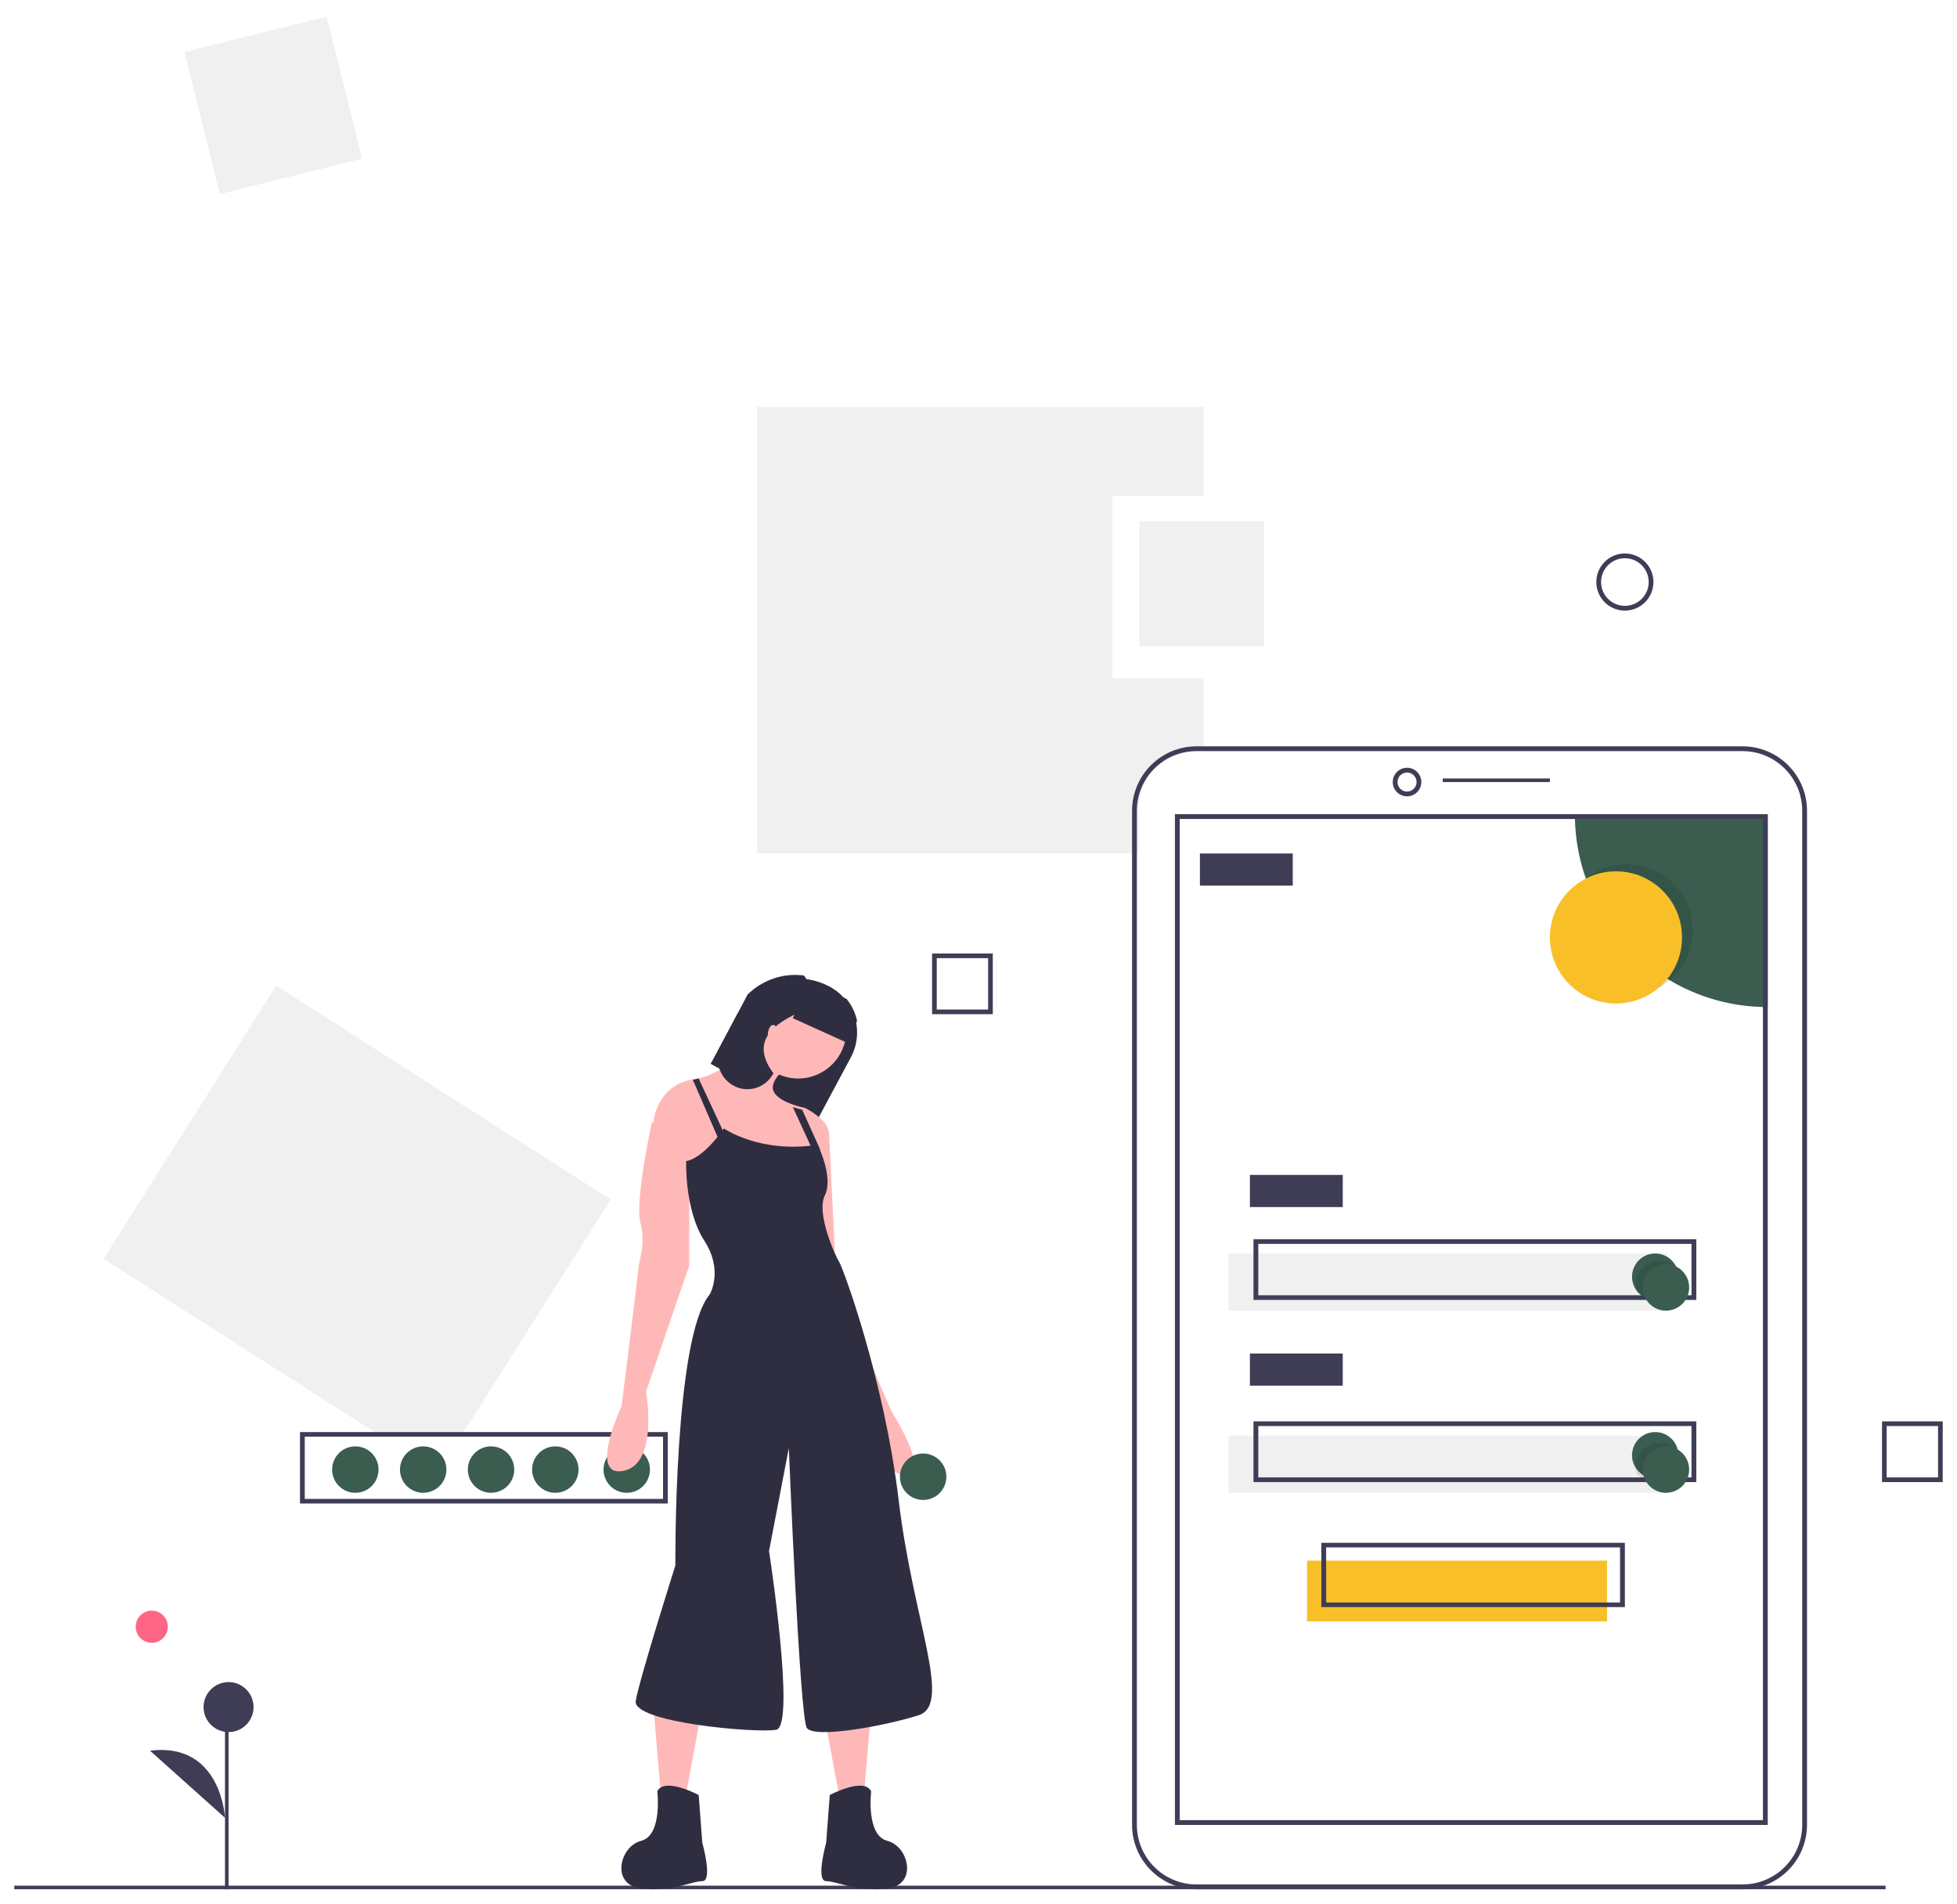 <svg width="548" height="533" viewBox="0 0 548 533" fill="none" xmlns="http://www.w3.org/2000/svg">
<g filter="url(#filter0_d_108_1612)">
<path d="M129.187 397.963L171 331.841L77.359 271.963L29 348.436L106.453 397.963H129.187Z" fill="#F0F0F0"/>
<path fill-rule="evenodd" clip-rule="evenodd" d="M84 416.963H187V396.963H84V416.963ZM185.662 415.673H85.338V398.253H185.662V415.673Z" fill="#3F3D56"/>
<path d="M175.5 413.963C179.09 413.963 182 411.053 182 407.463C182 403.873 179.09 400.963 175.5 400.963C171.91 400.963 169 403.873 169 407.463C169 411.053 171.91 413.963 175.5 413.963Z" fill="#3B5D50"/>
<path d="M155.5 413.963C159.09 413.963 162 411.053 162 407.463C162 403.873 159.09 400.963 155.5 400.963C151.91 400.963 149 403.873 149 407.463C149 411.053 151.91 413.963 155.5 413.963Z" fill="#3B5D50"/>
<path d="M137.5 413.963C141.09 413.963 144 411.053 144 407.463C144 403.873 141.09 400.963 137.5 400.963C133.91 400.963 131 403.873 131 407.463C131 411.053 133.91 413.963 137.5 413.963Z" fill="#3B5D50"/>
<path d="M118.5 413.963C122.09 413.963 125 411.053 125 407.463C125 403.873 122.09 400.963 118.5 400.963C114.91 400.963 112 403.873 112 407.463C112 411.053 114.91 413.963 118.5 413.963Z" fill="#3B5D50"/>
<path d="M99.5 413.963C103.09 413.963 106 411.053 106 407.463C106 403.873 103.09 400.963 99.5 400.963C95.91 400.963 93 403.873 93 407.463C93 411.053 95.91 413.963 99.5 413.963Z" fill="#3B5D50"/>
<path d="M311.462 185.904V134.829H337V109.963H212V234.963H318.855V222.741C318.855 218.14 320.683 213.728 323.936 210.474C327.19 207.221 331.602 205.393 336.203 205.393H337V185.904H311.462Z" fill="#F0F0F0"/>
<rect x="51.65" y="10.568" width="41" height="41" transform="rotate(-14 51.65 10.568)" fill="#F0F0F0"/>
<rect x="366" y="432.963" width="84" height="17" fill="#F9BF29"/>
<rect x="344" y="346.963" width="123" height="16" fill="#F0F0F0"/>
<rect x="4" y="523.963" width="524" height="1" fill="#3F3D56"/>
<path fill-rule="evenodd" clip-rule="evenodd" d="M335.035 524.963H487.965C497.921 524.952 505.989 516.887 506 506.936V222.989C505.989 213.038 497.921 204.974 487.965 204.963H335.035C325.079 204.974 317.011 213.038 317 222.989V506.936C317.011 516.887 325.079 524.952 335.035 524.963ZM318.345 222.989C318.356 213.781 325.822 206.318 335.035 206.307H487.965C497.178 206.318 504.644 213.781 504.655 222.989V506.936C504.644 516.145 497.178 523.608 487.965 523.618H335.035C325.822 523.608 318.356 516.145 318.345 506.936V222.989Z" fill="#3F3D56"/>
<path fill-rule="evenodd" clip-rule="evenodd" d="M390 214.963C390 217.172 391.791 218.963 394 218.963C396.208 218.961 397.998 217.171 398 214.963C398 212.754 396.209 210.963 394 210.963C391.791 210.963 390 212.754 390 214.963ZM391.333 214.963C391.333 213.49 392.527 212.296 394 212.296C395.472 212.298 396.665 213.491 396.667 214.963C396.667 216.436 395.473 217.63 394 217.63C392.527 217.63 391.333 216.436 391.333 214.963Z" fill="#3F3D56"/>
<rect x="404" y="213.963" width="30" height="1" fill="#3F3D56"/>
<path d="M495 223.963V277.963C465.177 277.962 441.001 253.786 441 223.963H495Z" fill="#3B5D50"/>
<path fill-rule="evenodd" clip-rule="evenodd" d="M329 506.963H495V223.963H329V506.963ZM493.656 505.619H330.344V225.307H493.656V505.619Z" fill="#3F3D56"/>
<path opacity="0.1" d="M455.5 274.963C465.717 274.963 474 266.68 474 256.463C474 246.246 465.717 237.963 455.5 237.963C445.283 237.963 437 246.246 437 256.463C437 266.68 445.283 274.963 455.5 274.963Z" fill="black"/>
<path d="M452.5 276.963C462.717 276.963 471 268.68 471 258.463C471 248.246 462.717 239.963 452.5 239.963C442.283 239.963 434 248.246 434 258.463C434 268.68 442.283 276.963 452.5 276.963Z" fill="#F9BF29"/>
<rect x="336" y="234.963" width="26" height="9" fill="#3F3D56"/>
<rect x="350" y="324.963" width="26" height="9" fill="#3F3D56"/>
<path fill-rule="evenodd" clip-rule="evenodd" d="M351 359.963H475V342.963H351V359.963ZM473.652 358.655H352.348V344.271H473.652V358.655Z" fill="#3F3D56"/>
<rect x="344" y="397.963" width="123" height="16" fill="#F0F0F0"/>
<rect x="350" y="374.963" width="26" height="9" fill="#3F3D56"/>
<path fill-rule="evenodd" clip-rule="evenodd" d="M351 410.963H475V393.963H351V410.963ZM473.652 409.655H352.348V395.271H473.652V409.655Z" fill="#3F3D56"/>
<path fill-rule="evenodd" clip-rule="evenodd" d="M370 445.963H455V427.963H370V445.963ZM453.651 444.677H371.349V429.249H453.651V444.677Z" fill="#3F3D56"/>
<path d="M470 353.463C470 356.204 468.28 358.651 465.7 359.579C463.121 360.507 460.237 359.716 458.491 357.603L458.484 357.597C456.783 355.533 456.52 352.639 457.82 350.302C459.12 347.965 461.719 346.664 464.368 347.022C467.018 347.38 469.178 349.324 469.812 351.922C469.811 351.924 469.812 351.926 469.813 351.927C469.815 351.928 469.816 351.929 469.818 351.929C469.938 352.431 469.999 352.946 470 353.463Z" fill="#3B5D50"/>
<path opacity="0.1" d="M470 353.088C470 355.988 468.235 358.575 465.589 359.557C462.943 360.538 459.985 359.702 458.193 357.467L458.187 357.46C458.064 356.929 458.001 356.384 458 355.838C458 352.938 459.765 350.35 462.411 349.369C465.057 348.388 468.015 349.224 469.807 351.459C469.807 351.461 469.807 351.462 469.809 351.464C469.81 351.465 469.812 351.466 469.813 351.466C469.936 351.997 469.999 352.542 470 353.088Z" fill="black"/>
<path d="M466.5 362.963C470.09 362.963 473 360.053 473 356.463C473 352.873 470.09 349.963 466.5 349.963C462.91 349.963 460 352.873 460 356.463C460 360.053 462.91 362.963 466.5 362.963Z" fill="#3B5D50"/>
<path d="M470 403.463C470 406.204 468.28 408.651 465.7 409.579C463.121 410.507 460.237 409.716 458.491 407.603L458.484 407.597C456.783 405.533 456.52 402.639 457.82 400.302C459.12 397.965 461.719 396.664 464.368 397.022C467.018 397.38 469.178 399.324 469.812 401.922C469.811 401.924 469.812 401.926 469.813 401.927C469.815 401.928 469.816 401.929 469.818 401.929C469.938 402.431 469.999 402.946 470 403.463Z" fill="#3B5D50"/>
<path opacity="0.1" d="M470 404.088C470 406.988 468.235 409.575 465.589 410.557C462.943 411.538 459.985 410.702 458.193 408.467L458.187 408.46C458.064 407.929 458.001 407.384 458 406.838C458 403.938 459.765 401.35 462.411 400.369C465.057 399.388 468.015 400.224 469.807 402.459C469.807 402.461 469.807 402.462 469.809 402.464C469.81 402.465 469.812 402.466 469.813 402.466C469.936 402.997 469.999 403.542 470 404.088Z" fill="black"/>
<path d="M466.5 413.963C470.09 413.963 473 411.053 473 407.463C473 403.873 470.09 400.963 466.5 400.963C462.91 400.963 460 403.873 460 407.463C460 411.053 462.91 413.963 466.5 413.963Z" fill="#3B5D50"/>
<rect x="319" y="141.963" width="35" height="35" fill="#F0F0F0"/>
<path fill-rule="evenodd" clip-rule="evenodd" d="M447 158.963C447 163.381 450.582 166.963 455 166.963C459.416 166.958 462.995 163.379 463 158.963C463 154.545 459.418 150.963 455 150.963C450.582 150.963 447 154.545 447 158.963ZM448.333 158.963C448.333 155.281 451.318 152.296 455 152.296C458.68 152.3 461.662 155.283 461.667 158.963C461.667 162.645 458.682 165.63 455 165.63C451.318 165.63 448.333 162.645 448.333 158.963Z" fill="#3F3D56"/>
<path fill-rule="evenodd" clip-rule="evenodd" d="M261 279.963H278V262.963H261V279.963ZM276.692 278.655H262.308V264.271H276.692V278.655Z" fill="#3F3D56"/>
<path fill-rule="evenodd" clip-rule="evenodd" d="M527 410.963H544V393.963H527V410.963ZM542.692 409.655H528.308V395.271H542.692V409.655Z" fill="#3F3D56"/>
<path d="M199 293.867L201.998 295.493L212.198 301.029L228.665 309.963L238.262 292.034C240.087 288.631 240.494 284.638 239.392 280.933C238.29 277.229 235.77 274.118 232.387 272.286C225.044 268.293 215.981 269.532 209.96 275.35L209.955 275.356C208.511 276.752 207.292 278.367 206.343 280.142L199 293.867Z" fill="#2F2E41"/>
<path d="M244 474.043L242.069 496.923L234.827 497.963L230 471.963L244 474.043Z" fill="#FFB8B8"/>
<path d="M232.352 498.581C232.352 498.581 241.927 493.449 243.943 497.555C243.943 497.555 242.431 509.871 248.479 511.411C254.527 512.95 257.047 523.727 248.479 524.753C239.912 525.78 234.368 522.701 231.344 522.701C228.32 522.701 231.344 511.924 231.344 511.924L232.352 498.581Z" fill="#2F2E41"/>
<path d="M183 474.043L184.931 496.923L192.173 497.963L197 471.963L183 474.043Z" fill="#FFB8B8"/>
<path d="M195.648 498.581C195.648 498.581 186.073 493.449 184.057 497.555C184.057 497.555 185.569 509.871 179.521 511.411C173.473 512.95 170.953 523.727 179.521 524.753C188.088 525.78 193.632 522.701 196.656 522.701C199.68 522.701 196.656 511.924 196.656 511.924L195.648 498.581Z" fill="#2F2E41"/>
<path d="M223.5 297.963C230.956 297.963 237 291.919 237 284.463C237 277.007 230.956 270.963 223.5 270.963C216.044 270.963 210 277.007 210 284.463C210 291.919 216.044 297.963 223.5 297.963Z" fill="#FFB8B8"/>
<path d="M183 309.763L193.495 326.457L205.988 325.445L226.477 326.963C226.477 326.963 228.411 323.047 229.991 319.238C230.855 317.336 231.52 315.347 231.974 313.304C232.474 309.763 225.478 306.222 225.478 306.222C225.478 306.222 225.203 306.171 224.743 306.06C224.134 305.913 223.194 305.67 222.165 305.316C219.841 304.517 217.047 303.161 216.483 301.163C215.483 297.622 222.979 292.563 222.979 292.563L213.984 283.963C213.984 283.963 205.993 295.199 196.288 297.758C195.725 297.909 195.155 298.027 194.579 298.112C194.549 298.117 194.524 298.123 194.494 298.128C183.999 299.645 183 309.763 183 309.763Z" fill="#FFB8B8"/>
<path d="M188.264 305.963L182.477 310.501C182.477 310.501 177.741 332.184 179.319 338.235C180.898 344.286 178.793 349.833 178.793 350.841C178.793 351.85 174.058 389.668 174.058 389.668C174.058 389.668 164.587 409.838 174.584 407.821C184.581 405.804 180.898 385.634 180.898 385.634L193 350.337V320.586L188.264 305.963Z" fill="#FFB8B8"/>
<path d="M228.046 309.963L232.137 312.963L234.183 354.958L249.525 390.955C249.525 390.955 260.776 408.453 253.616 408.953C246.456 409.453 241.854 390.955 241.854 390.955L228.046 356.458L226 322.962L228.046 309.963Z" fill="#FFB8B8"/>
<path d="M202.734 311.963C202.734 311.963 212.821 319.041 228.96 316.513C228.96 316.513 233.499 325.613 230.978 330.668C228.456 335.724 234.004 347.857 235.012 349.373C236.021 350.89 247.621 382.234 251.656 416.105C255.69 449.977 266.786 473.232 257.203 476.265C247.621 479.298 227.951 482.837 225.934 479.804C223.917 476.771 220.891 401.444 220.891 401.444L215.343 430.261C215.343 430.261 222.908 479.298 217.36 480.31C211.812 481.321 177.013 478.287 178.021 472.221C179.03 466.154 189.117 434.305 189.117 434.305C189.117 434.305 188.613 370.606 198.7 358.473C198.7 358.473 202.734 351.901 197.187 343.307C191.639 334.712 192.143 321.063 192.143 321.063C192.143 321.063 196.178 321.063 202.734 311.963Z" fill="#2F2E41"/>
<path d="M194 298.315L202.08 316.963L204 315.956L195.642 297.963L194 298.315Z" fill="#2F2E41"/>
<path d="M222 305.963L228.452 319.963L230 319.827L229.474 317.444L224.636 306.704C224.013 306.557 223.052 306.316 222 305.963Z" fill="#2F2E41"/>
<path d="M201.377 294.986C202.366 298.252 205.167 300.591 208.484 300.923C211.802 301.254 214.989 299.513 216.574 296.504C210.208 287.964 215.668 282.599 226.01 278.541C227.603 275.507 227.251 271.786 225.119 269.123C219.346 268.365 213.548 270.324 209.343 274.452L209.338 274.457L201.991 288.439C200.933 290.447 200.712 292.808 201.377 294.986Z" fill="#2F2E41"/>
<path d="M216.5 288.963C217.328 288.963 218 287.62 218 285.963C218 284.306 217.328 282.963 216.5 282.963C215.672 282.963 215 284.306 215 285.963C215 287.62 215.672 288.963 216.5 288.963Z" fill="#FFB8B8"/>
<path d="M222 281.084L237.212 287.963L240 281.822C239.52 279.577 238.514 277.478 237.065 275.695L226.595 270.963L222 281.084Z" fill="#2F2E41"/>
<path d="M258.5 415.963C262.09 415.963 265 413.053 265 409.463C265 405.873 262.09 402.963 258.5 402.963C254.91 402.963 252 405.873 252 409.463C252 413.053 254.91 415.963 258.5 415.963Z" fill="#3B5D50"/>
<path d="M42.5 455.963C44.985 455.963 47 453.948 47 451.463C47 448.978 44.985 446.963 42.5 446.963C40.015 446.963 38 448.978 38 451.463C38 453.948 40.015 455.963 42.5 455.963Z" fill="#FF6584"/>
<rect x="63" y="474.963" width="1" height="50" fill="#3F3D56"/>
<path d="M64 480.963C67.866 480.963 71 477.829 71 473.963C71 470.097 67.866 466.963 64 466.963C60.134 466.963 57 470.097 57 473.963C57 477.829 60.134 480.963 64 480.963Z" fill="#3F3D56"/>
<path d="M63 504.963C63 504.963 62.023 483.69 42 486.163L63 504.963Z" fill="#3F3D56"/>
</g>
<defs>
<filter id="filter0_d_108_1612" x="0" y="0.65" width="548" height="532.313" filterUnits="userSpaceOnUse" color-interpolation-filters="sRGB">
<feFlood flood-opacity="0" result="BackgroundImageFix"/>
<feColorMatrix in="SourceAlpha" type="matrix" values="0 0 0 0 0 0 0 0 0 0 0 0 0 0 0 0 0 0 127 0" result="hardAlpha"/>
<feOffset dy="4"/>
<feGaussianBlur stdDeviation="2"/>
<feComposite in2="hardAlpha" operator="out"/>
<feColorMatrix type="matrix" values="0 0 0 0 0 0 0 0 0 0 0 0 0 0 0 0 0 0 0.25 0"/>
<feBlend mode="normal" in2="BackgroundImageFix" result="effect1_dropShadow_108_1612"/>
<feBlend mode="normal" in="SourceGraphic" in2="effect1_dropShadow_108_1612" result="shape"/>
</filter>
</defs>
</svg>
